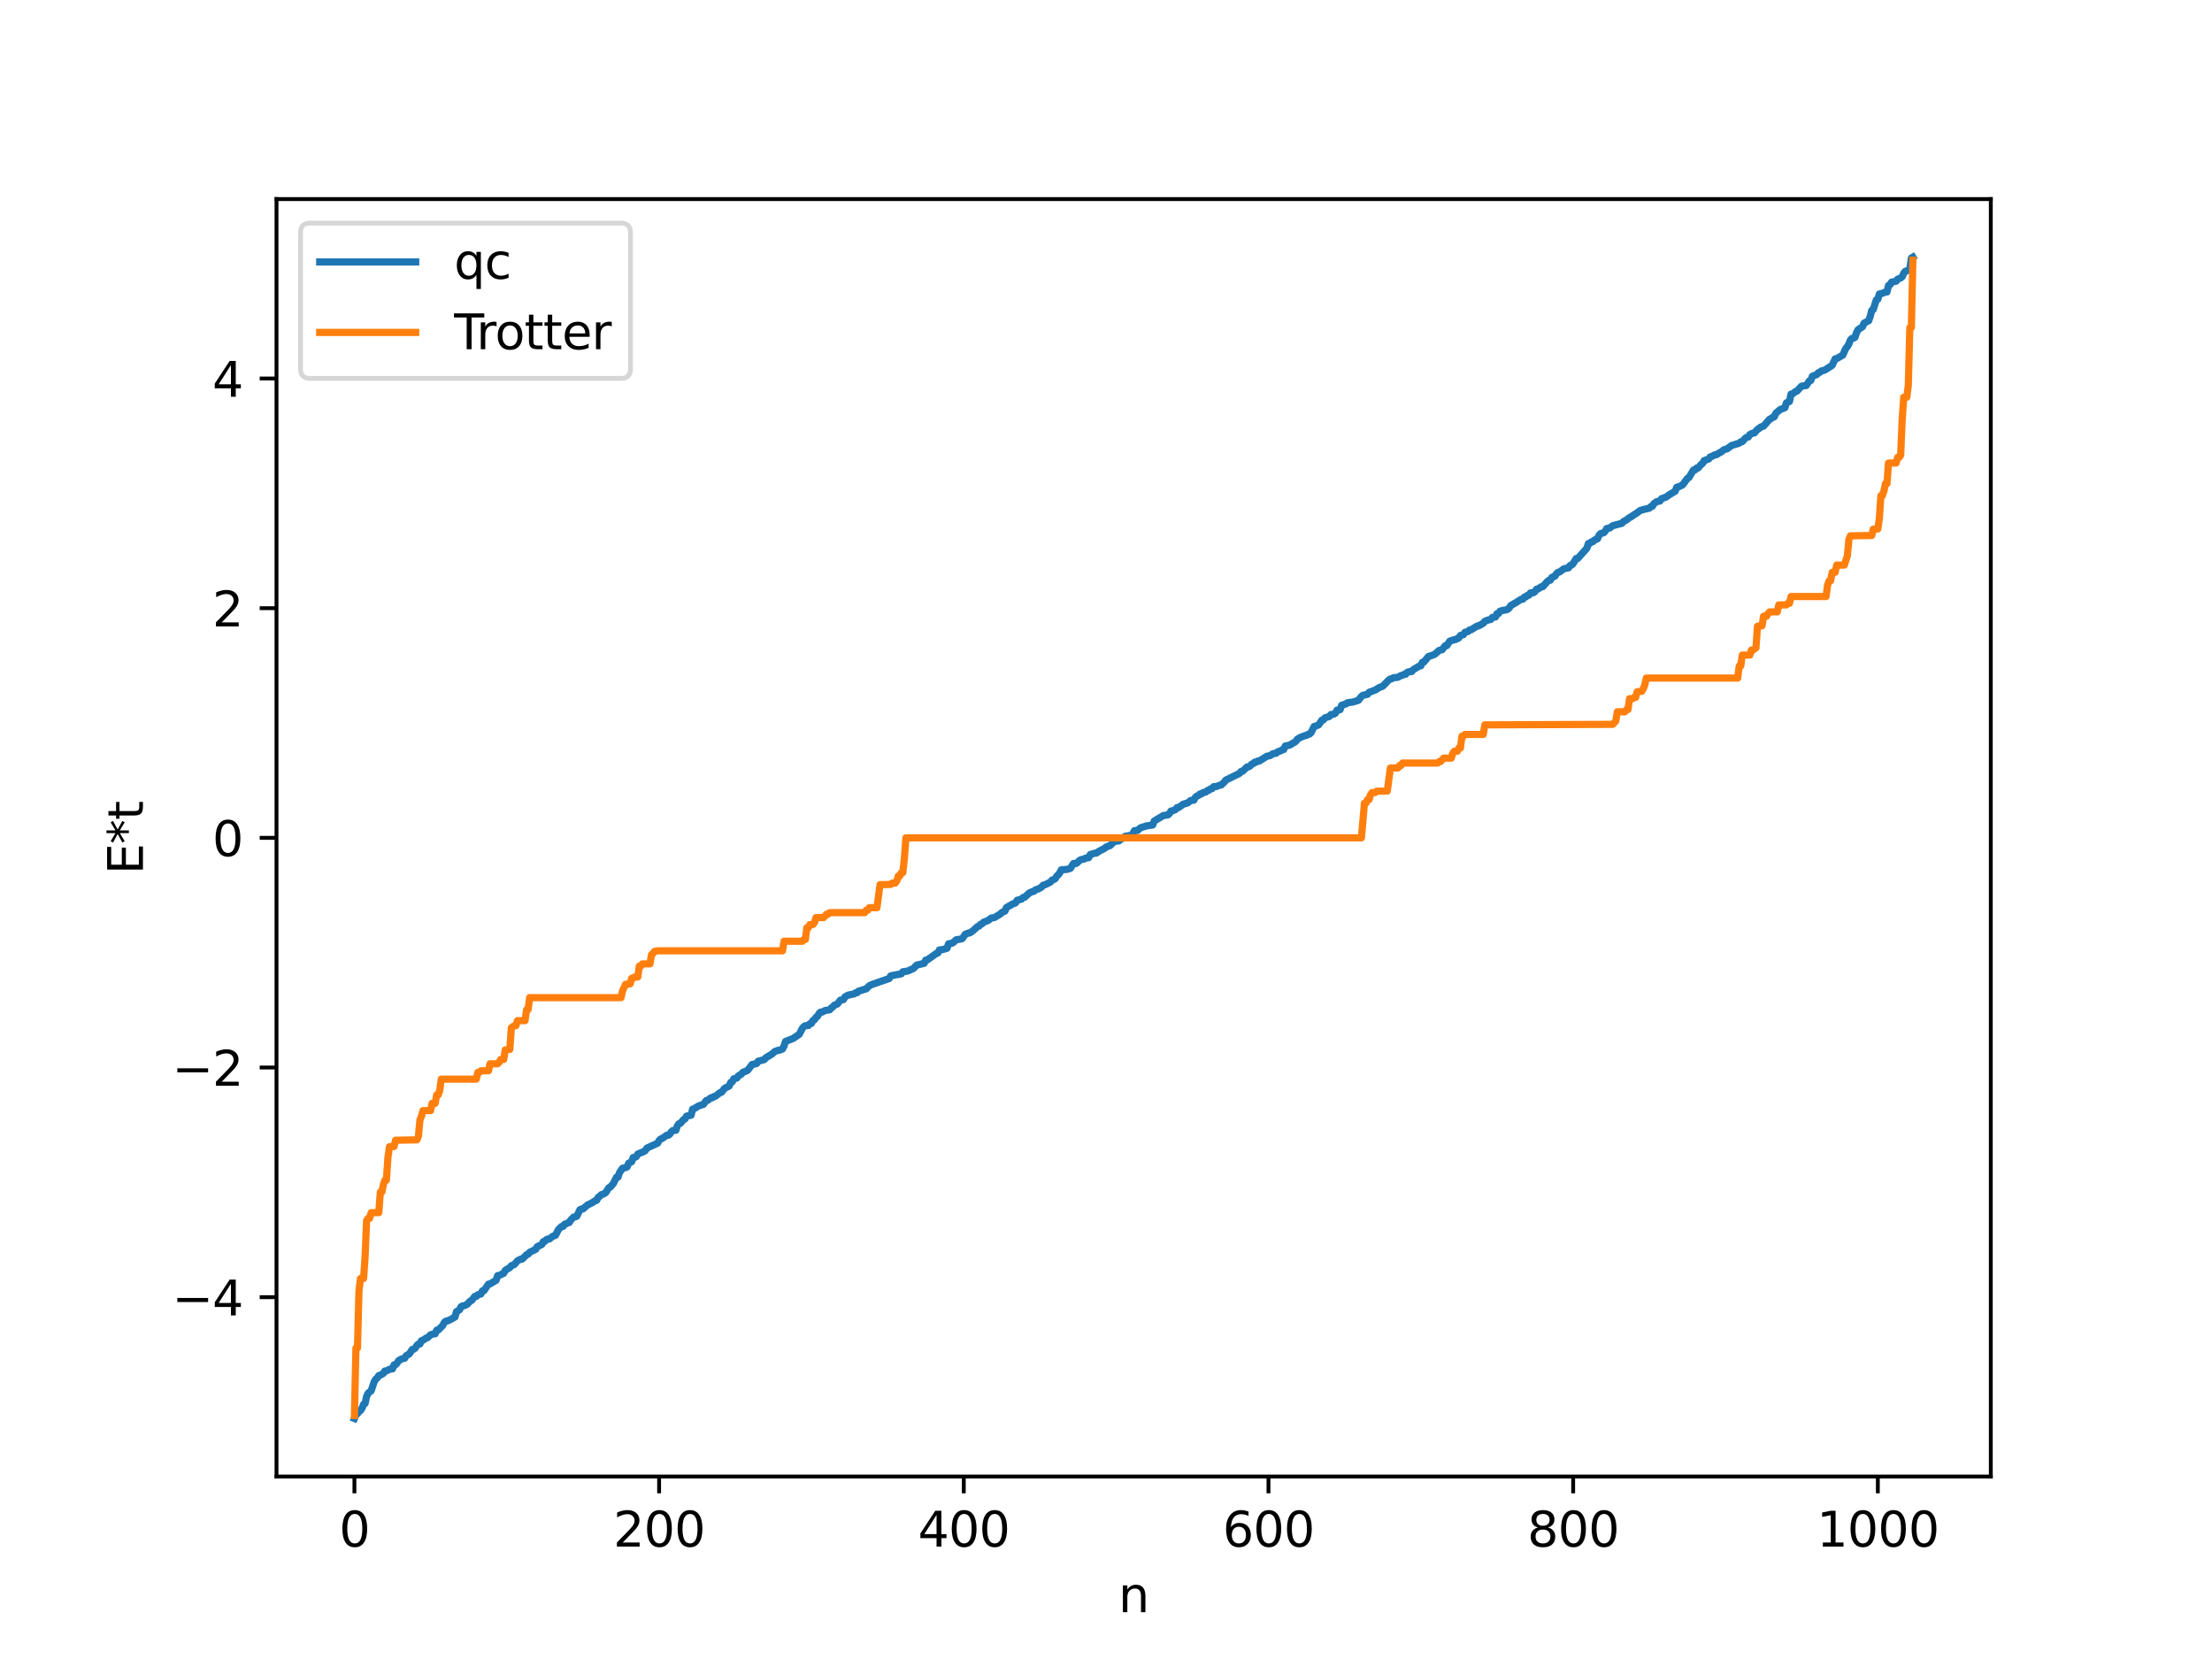 <?xml version="1.0" encoding="utf-8" standalone="no"?>
<!DOCTYPE svg PUBLIC "-//W3C//DTD SVG 1.1//EN"
  "http://www.w3.org/Graphics/SVG/1.1/DTD/svg11.dtd">
<svg xmlns:xlink="http://www.w3.org/1999/xlink" width="460.8pt" height="345.6pt" viewBox="0 0 460.8 345.6" xmlns="http://www.w3.org/2000/svg" version="1.1">
 <defs>
  <style type="text/css">*{stroke-linejoin: round; stroke-linecap: butt}</style>
 </defs>
 <g id="figure_1">
  <g id="patch_1">
   <path d="M 0 345.6 
L 460.8 345.6 
L 460.8 0 
L 0 0 
z
" style="fill: #ffffff"/>
  </g>
  <g id="axes_1">
   <g id="patch_2">
    <path d="M 57.6 307.584 
L 414.72 307.584 
L 414.72 41.472 
L 57.6 41.472 
z
" style="fill: #ffffff"/>
   </g>
   <g id="matplotlib.axis_1">
    <g id="xtick_1">
     <g id="line2d_1">
      <defs>
       <path id="m1ff42a42ee" d="M 0 0 
L 0 3.5 
" style="stroke: #000000; stroke-width: 0.8"/>
      </defs>
      <g>
       <use xlink:href="#m1ff42a42ee" x="73.833" y="307.584" style="stroke: #000000; stroke-width: 0.8"/>
      </g>
     </g>
     <g id="text_1">
      <!-- 0 -->
      <g transform="translate(70.651 322.182) scale(0.1 -0.1)">
       <defs>
        <path id="DejaVuSans-30" d="M 2034 4250 
Q 1547 4250 1301 3770 
Q 1056 3291 1056 2328 
Q 1056 1369 1301 889 
Q 1547 409 2034 409 
Q 2525 409 2770 889 
Q 3016 1369 3016 2328 
Q 3016 3291 2770 3770 
Q 2525 4250 2034 4250 
z
M 2034 4750 
Q 2819 4750 3233 4129 
Q 3647 3509 3647 2328 
Q 3647 1150 3233 529 
Q 2819 -91 2034 -91 
Q 1250 -91 836 529 
Q 422 1150 422 2328 
Q 422 3509 836 4129 
Q 1250 4750 2034 4750 
z
" transform="scale(0.016)"/>
       </defs>
       <use xlink:href="#DejaVuSans-30"/>
      </g>
     </g>
    </g>
    <g id="xtick_2">
     <g id="line2d_2">
      <g>
       <use xlink:href="#m1ff42a42ee" x="137.304" y="307.584" style="stroke: #000000; stroke-width: 0.8"/>
      </g>
     </g>
     <g id="text_2">
      <!-- 200 -->
      <g transform="translate(127.76 322.182) scale(0.1 -0.1)">
       <defs>
        <path id="DejaVuSans-32" d="M 1228 531 
L 3431 531 
L 3431 0 
L 469 0 
L 469 531 
Q 828 903 1448 1529 
Q 2069 2156 2228 2338 
Q 2531 2678 2651 2914 
Q 2772 3150 2772 3378 
Q 2772 3750 2511 3984 
Q 2250 4219 1831 4219 
Q 1534 4219 1204 4116 
Q 875 4013 500 3803 
L 500 4441 
Q 881 4594 1212 4672 
Q 1544 4750 1819 4750 
Q 2544 4750 2975 4387 
Q 3406 4025 3406 3419 
Q 3406 3131 3298 2873 
Q 3191 2616 2906 2266 
Q 2828 2175 2409 1742 
Q 1991 1309 1228 531 
z
" transform="scale(0.016)"/>
       </defs>
       <use xlink:href="#DejaVuSans-32"/>
       <use xlink:href="#DejaVuSans-30" x="63.623"/>
       <use xlink:href="#DejaVuSans-30" x="127.246"/>
      </g>
     </g>
    </g>
    <g id="xtick_3">
     <g id="line2d_3">
      <g>
       <use xlink:href="#m1ff42a42ee" x="200.775" y="307.584" style="stroke: #000000; stroke-width: 0.8"/>
      </g>
     </g>
     <g id="text_3">
      <!-- 400 -->
      <g transform="translate(191.231 322.182) scale(0.1 -0.1)">
       <defs>
        <path id="DejaVuSans-34" d="M 2419 4116 
L 825 1625 
L 2419 1625 
L 2419 4116 
z
M 2253 4666 
L 3047 4666 
L 3047 1625 
L 3713 1625 
L 3713 1100 
L 3047 1100 
L 3047 0 
L 2419 0 
L 2419 1100 
L 313 1100 
L 313 1709 
L 2253 4666 
z
" transform="scale(0.016)"/>
       </defs>
       <use xlink:href="#DejaVuSans-34"/>
       <use xlink:href="#DejaVuSans-30" x="63.623"/>
       <use xlink:href="#DejaVuSans-30" x="127.246"/>
      </g>
     </g>
    </g>
    <g id="xtick_4">
     <g id="line2d_4">
      <g>
       <use xlink:href="#m1ff42a42ee" x="264.246" y="307.584" style="stroke: #000000; stroke-width: 0.8"/>
      </g>
     </g>
     <g id="text_4">
      <!-- 600 -->
      <g transform="translate(254.702 322.182) scale(0.1 -0.1)">
       <defs>
        <path id="DejaVuSans-36" d="M 2113 2584 
Q 1688 2584 1439 2293 
Q 1191 2003 1191 1497 
Q 1191 994 1439 701 
Q 1688 409 2113 409 
Q 2538 409 2786 701 
Q 3034 994 3034 1497 
Q 3034 2003 2786 2293 
Q 2538 2584 2113 2584 
z
M 3366 4563 
L 3366 3988 
Q 3128 4100 2886 4159 
Q 2644 4219 2406 4219 
Q 1781 4219 1451 3797 
Q 1122 3375 1075 2522 
Q 1259 2794 1537 2939 
Q 1816 3084 2150 3084 
Q 2853 3084 3261 2657 
Q 3669 2231 3669 1497 
Q 3669 778 3244 343 
Q 2819 -91 2113 -91 
Q 1303 -91 875 529 
Q 447 1150 447 2328 
Q 447 3434 972 4092 
Q 1497 4750 2381 4750 
Q 2619 4750 2861 4703 
Q 3103 4656 3366 4563 
z
" transform="scale(0.016)"/>
       </defs>
       <use xlink:href="#DejaVuSans-36"/>
       <use xlink:href="#DejaVuSans-30" x="63.623"/>
       <use xlink:href="#DejaVuSans-30" x="127.246"/>
      </g>
     </g>
    </g>
    <g id="xtick_5">
     <g id="line2d_5">
      <g>
       <use xlink:href="#m1ff42a42ee" x="327.717" y="307.584" style="stroke: #000000; stroke-width: 0.8"/>
      </g>
     </g>
     <g id="text_5">
      <!-- 800 -->
      <g transform="translate(318.173 322.182) scale(0.1 -0.1)">
       <defs>
        <path id="DejaVuSans-38" d="M 2034 2216 
Q 1584 2216 1326 1975 
Q 1069 1734 1069 1313 
Q 1069 891 1326 650 
Q 1584 409 2034 409 
Q 2484 409 2743 651 
Q 3003 894 3003 1313 
Q 3003 1734 2745 1975 
Q 2488 2216 2034 2216 
z
M 1403 2484 
Q 997 2584 770 2862 
Q 544 3141 544 3541 
Q 544 4100 942 4425 
Q 1341 4750 2034 4750 
Q 2731 4750 3128 4425 
Q 3525 4100 3525 3541 
Q 3525 3141 3298 2862 
Q 3072 2584 2669 2484 
Q 3125 2378 3379 2068 
Q 3634 1759 3634 1313 
Q 3634 634 3220 271 
Q 2806 -91 2034 -91 
Q 1263 -91 848 271 
Q 434 634 434 1313 
Q 434 1759 690 2068 
Q 947 2378 1403 2484 
z
M 1172 3481 
Q 1172 3119 1398 2916 
Q 1625 2713 2034 2713 
Q 2441 2713 2670 2916 
Q 2900 3119 2900 3481 
Q 2900 3844 2670 4047 
Q 2441 4250 2034 4250 
Q 1625 4250 1398 4047 
Q 1172 3844 1172 3481 
z
" transform="scale(0.016)"/>
       </defs>
       <use xlink:href="#DejaVuSans-38"/>
       <use xlink:href="#DejaVuSans-30" x="63.623"/>
       <use xlink:href="#DejaVuSans-30" x="127.246"/>
      </g>
     </g>
    </g>
    <g id="xtick_6">
     <g id="line2d_6">
      <g>
       <use xlink:href="#m1ff42a42ee" x="391.188" y="307.584" style="stroke: #000000; stroke-width: 0.8"/>
      </g>
     </g>
     <g id="text_6">
      <!-- 1000 -->
      <g transform="translate(378.463 322.182) scale(0.1 -0.1)">
       <defs>
        <path id="DejaVuSans-31" d="M 794 531 
L 1825 531 
L 1825 4091 
L 703 3866 
L 703 4441 
L 1819 4666 
L 2450 4666 
L 2450 531 
L 3481 531 
L 3481 0 
L 794 0 
L 794 531 
z
" transform="scale(0.016)"/>
       </defs>
       <use xlink:href="#DejaVuSans-31"/>
       <use xlink:href="#DejaVuSans-30" x="63.623"/>
       <use xlink:href="#DejaVuSans-30" x="127.246"/>
       <use xlink:href="#DejaVuSans-30" x="190.869"/>
      </g>
     </g>
    </g>
    <g id="text_7">
     <!-- n -->
     <g transform="translate(232.991 335.861) scale(0.1 -0.1)">
      <defs>
       <path id="DejaVuSans-6e" d="M 3513 2113 
L 3513 0 
L 2938 0 
L 2938 2094 
Q 2938 2591 2744 2837 
Q 2550 3084 2163 3084 
Q 1697 3084 1428 2787 
Q 1159 2491 1159 1978 
L 1159 0 
L 581 0 
L 581 3500 
L 1159 3500 
L 1159 2956 
Q 1366 3272 1645 3428 
Q 1925 3584 2291 3584 
Q 2894 3584 3203 3211 
Q 3513 2838 3513 2113 
z
" transform="scale(0.016)"/>
      </defs>
      <use xlink:href="#DejaVuSans-6e"/>
     </g>
    </g>
   </g>
   <g id="matplotlib.axis_2">
    <g id="ytick_1">
     <g id="line2d_7">
      <defs>
       <path id="m0fe782f8a5" d="M 0 0 
L -3.5 0 
" style="stroke: #000000; stroke-width: 0.8"/>
      </defs>
      <g>
       <use xlink:href="#m0fe782f8a5" x="57.6" y="270.226" style="stroke: #000000; stroke-width: 0.8"/>
      </g>
     </g>
     <g id="text_8">
      <!-- −4 -->
      <g transform="translate(35.858 274.025) scale(0.1 -0.1)">
       <defs>
        <path id="DejaVuSans-2212" d="M 678 2272 
L 4684 2272 
L 4684 1741 
L 678 1741 
L 678 2272 
z
" transform="scale(0.016)"/>
       </defs>
       <use xlink:href="#DejaVuSans-2212"/>
       <use xlink:href="#DejaVuSans-34" x="83.789"/>
      </g>
     </g>
    </g>
    <g id="ytick_2">
     <g id="line2d_8">
      <g>
       <use xlink:href="#m0fe782f8a5" x="57.6" y="222.382" style="stroke: #000000; stroke-width: 0.8"/>
      </g>
     </g>
     <g id="text_9">
      <!-- −2 -->
      <g transform="translate(35.858 226.182) scale(0.1 -0.1)">
       <use xlink:href="#DejaVuSans-2212"/>
       <use xlink:href="#DejaVuSans-32" x="83.789"/>
      </g>
     </g>
    </g>
    <g id="ytick_3">
     <g id="line2d_9">
      <g>
       <use xlink:href="#m0fe782f8a5" x="57.6" y="174.538" style="stroke: #000000; stroke-width: 0.8"/>
      </g>
     </g>
     <g id="text_10">
      <!-- 0 -->
      <g transform="translate(44.237 178.338) scale(0.1 -0.1)">
       <use xlink:href="#DejaVuSans-30"/>
      </g>
     </g>
    </g>
    <g id="ytick_4">
     <g id="line2d_10">
      <g>
       <use xlink:href="#m0fe782f8a5" x="57.6" y="126.695" style="stroke: #000000; stroke-width: 0.8"/>
      </g>
     </g>
     <g id="text_11">
      <!-- 2 -->
      <g transform="translate(44.237 130.494) scale(0.1 -0.1)">
       <use xlink:href="#DejaVuSans-32"/>
      </g>
     </g>
    </g>
    <g id="ytick_5">
     <g id="line2d_11">
      <g>
       <use xlink:href="#m0fe782f8a5" x="57.6" y="78.851" style="stroke: #000000; stroke-width: 0.8"/>
      </g>
     </g>
     <g id="text_12">
      <!-- 4 -->
      <g transform="translate(44.237 82.65) scale(0.1 -0.1)">
       <use xlink:href="#DejaVuSans-34"/>
      </g>
     </g>
    </g>
    <g id="text_13">
     <!-- E*t -->
     <g transform="translate(29.778 182.148) rotate(-90) scale(0.1 -0.1)">
      <defs>
       <path id="DejaVuSans-45" d="M 628 4666 
L 3578 4666 
L 3578 4134 
L 1259 4134 
L 1259 2753 
L 3481 2753 
L 3481 2222 
L 1259 2222 
L 1259 531 
L 3634 531 
L 3634 0 
L 628 0 
L 628 4666 
z
" transform="scale(0.016)"/>
       <path id="DejaVuSans-2a" d="M 3009 3897 
L 1888 3291 
L 3009 2681 
L 2828 2375 
L 1778 3009 
L 1778 1831 
L 1422 1831 
L 1422 3009 
L 372 2375 
L 191 2681 
L 1313 3291 
L 191 3897 
L 372 4206 
L 1422 3572 
L 1422 4750 
L 1778 4750 
L 1778 3572 
L 2828 4206 
L 3009 3897 
z
" transform="scale(0.016)"/>
       <path id="DejaVuSans-74" d="M 1172 4494 
L 1172 3500 
L 2356 3500 
L 2356 3053 
L 1172 3053 
L 1172 1153 
Q 1172 725 1289 603 
Q 1406 481 1766 481 
L 2356 481 
L 2356 0 
L 1766 0 
Q 1100 0 847 248 
Q 594 497 594 1153 
L 594 3053 
L 172 3053 
L 172 3500 
L 594 3500 
L 594 4494 
L 1172 4494 
z
" transform="scale(0.016)"/>
      </defs>
      <use xlink:href="#DejaVuSans-45"/>
      <use xlink:href="#DejaVuSans-2a" x="63.184"/>
      <use xlink:href="#DejaVuSans-74" x="113.184"/>
     </g>
    </g>
   </g>
   <g id="line2d_12">
    <path d="M 73.833 295.488 
L 74.15 294.702 
L 74.467 294.506 
L 74.785 294.053 
L 75.102 293.851 
L 75.42 293.353 
L 75.737 292.557 
L 76.054 292.366 
L 76.372 290.891 
L 76.689 290.233 
L 77.324 289.727 
L 77.958 287.82 
L 78.276 287.309 
L 78.593 287.044 
L 78.91 286.547 
L 79.228 286.464 
L 79.862 286.094 
L 80.18 285.599 
L 80.497 285.591 
L 81.132 285.242 
L 81.767 285.162 
L 82.084 284.321 
L 82.401 284.298 
L 82.719 283.96 
L 83.036 283.454 
L 83.671 283.094 
L 84.305 282.938 
L 84.623 282.409 
L 85.258 282.051 
L 85.892 281.109 
L 86.21 281.051 
L 86.527 280.803 
L 86.844 280.288 
L 87.162 279.995 
L 87.479 279.972 
L 87.796 279.29 
L 88.114 279.201 
L 88.748 278.761 
L 89.066 278.672 
L 89.7 278.058 
L 90.335 277.866 
L 90.653 277.857 
L 90.97 277.094 
L 91.287 277.064 
L 92.239 276.12 
L 92.557 275.496 
L 92.874 275.225 
L 93.191 275.179 
L 93.826 274.894 
L 94.778 274.358 
L 95.096 273.242 
L 95.73 272.855 
L 96.048 272.218 
L 96.365 272.036 
L 96.682 272.013 
L 97.317 271.719 
L 97.952 271.039 
L 98.269 270.887 
L 98.904 270.067 
L 99.221 270.064 
L 99.539 269.715 
L 100.173 269.574 
L 100.491 268.912 
L 100.808 268.875 
L 101.76 267.517 
L 102.077 267.463 
L 103.347 266.708 
L 103.664 265.74 
L 103.981 265.711 
L 104.616 265.381 
L 104.934 265.25 
L 105.251 264.643 
L 106.203 264.064 
L 106.52 263.678 
L 107.155 263.417 
L 107.79 262.66 
L 108.424 262.322 
L 108.742 262.315 
L 109.377 261.706 
L 109.694 261.374 
L 110.011 261.269 
L 110.329 260.879 
L 111.598 260.25 
L 111.915 259.702 
L 112.867 259.254 
L 113.185 258.66 
L 113.502 258.587 
L 113.82 258.237 
L 114.137 258.106 
L 114.454 258.105 
L 115.089 257.572 
L 115.724 257.332 
L 116.358 256.097 
L 116.993 255.502 
L 117.31 255.481 
L 117.628 255.016 
L 117.945 254.942 
L 118.262 254.746 
L 118.58 254.682 
L 118.897 254.146 
L 119.532 253.515 
L 119.849 253.497 
L 120.167 253.358 
L 120.801 252.012 
L 121.119 251.856 
L 121.436 251.844 
L 122.388 251.026 
L 123.34 250.562 
L 123.975 250.143 
L 124.292 250.055 
L 124.61 249.426 
L 124.927 249.233 
L 125.244 248.884 
L 125.879 248.658 
L 126.196 248.422 
L 126.831 247.426 
L 127.148 247.286 
L 127.783 246.533 
L 128.418 245.252 
L 128.735 245.22 
L 129.053 244.29 
L 129.687 243.363 
L 130.322 243.242 
L 130.639 243.084 
L 130.957 242.324 
L 131.591 242.007 
L 131.909 241.123 
L 132.226 241.114 
L 132.543 240.955 
L 132.861 240.415 
L 134.13 239.883 
L 134.448 239.657 
L 134.765 239.168 
L 136.986 238.146 
L 137.304 237.593 
L 137.621 237.275 
L 137.939 237.167 
L 138.891 236.495 
L 139.208 236.489 
L 139.525 236.278 
L 139.843 235.772 
L 140.16 235.512 
L 140.795 235.459 
L 141.112 234.506 
L 141.429 234.101 
L 141.747 234.003 
L 142.381 233.245 
L 142.699 233.095 
L 143.016 232.511 
L 143.968 232.318 
L 144.286 231.053 
L 144.603 230.963 
L 145.555 230.371 
L 146.19 230.162 
L 146.507 230.079 
L 147.142 229.255 
L 147.459 229.194 
L 148.094 228.686 
L 148.411 228.68 
L 148.729 228.421 
L 149.046 228.366 
L 149.998 227.615 
L 150.315 227.53 
L 150.95 226.717 
L 151.902 226.238 
L 152.22 225.499 
L 152.537 225.377 
L 152.854 224.725 
L 153.489 224.581 
L 153.806 224.142 
L 154.441 223.761 
L 154.758 223.381 
L 155.71 223.005 
L 156.345 222.196 
L 156.662 221.763 
L 157.615 221.563 
L 157.932 221.078 
L 159.201 220.746 
L 159.519 220.364 
L 160.788 219.598 
L 161.423 219.04 
L 162.058 218.801 
L 162.375 218.784 
L 163.01 218.517 
L 163.327 217.903 
L 163.644 216.946 
L 165.231 216.326 
L 166.5 215.462 
L 167.135 214.246 
L 167.453 213.853 
L 167.77 213.672 
L 168.405 213.63 
L 168.722 213.252 
L 169.039 213.19 
L 169.357 212.586 
L 169.674 212.429 
L 169.991 211.92 
L 170.309 211.714 
L 170.626 211.114 
L 170.943 210.841 
L 171.261 210.839 
L 171.896 210.502 
L 172.848 210.36 
L 173.165 209.973 
L 173.482 209.778 
L 173.8 209.396 
L 174.434 209.155 
L 175.069 208.356 
L 175.704 208.226 
L 176.021 207.673 
L 176.656 207.307 
L 177.925 207.046 
L 178.243 206.815 
L 178.56 206.802 
L 178.877 206.467 
L 180.464 205.983 
L 181.099 205.341 
L 181.734 205.055 
L 185.224 203.851 
L 185.542 203.304 
L 186.177 203.159 
L 187.763 202.87 
L 188.081 202.435 
L 189.033 202.308 
L 190.302 201.75 
L 190.937 201.061 
L 192.524 200.67 
L 192.841 200.014 
L 193.158 199.969 
L 195.062 198.628 
L 195.38 198.511 
L 195.697 197.889 
L 196.332 197.823 
L 196.967 197.639 
L 197.284 197.541 
L 197.601 196.614 
L 198.236 196.507 
L 198.553 196.372 
L 199.188 195.775 
L 200.14 195.62 
L 200.458 195.528 
L 201.092 194.631 
L 201.727 194.37 
L 202.044 194.335 
L 202.679 193.9 
L 203.631 193.023 
L 203.948 192.924 
L 204.266 192.562 
L 204.583 192.444 
L 204.9 192.107 
L 205.535 191.868 
L 205.853 191.757 
L 206.487 191.246 
L 207.122 191.163 
L 208.391 190.399 
L 208.709 190.079 
L 209.343 189.809 
L 209.661 189.064 
L 210.296 188.699 
L 210.93 188.335 
L 211.565 188.082 
L 211.882 187.537 
L 212.517 187.385 
L 212.834 187.289 
L 213.152 186.947 
L 213.469 186.904 
L 214.421 186.026 
L 215.056 185.741 
L 215.373 185.685 
L 215.691 185.382 
L 216.325 185.173 
L 216.96 184.806 
L 217.277 184.441 
L 217.912 184.212 
L 218.547 183.888 
L 218.864 183.718 
L 219.181 183.325 
L 219.499 183.245 
L 219.816 183.044 
L 220.134 182.513 
L 220.451 182.249 
L 220.768 181.831 
L 221.086 181.203 
L 222.355 181.097 
L 222.99 180.89 
L 223.624 179.879 
L 224.259 179.856 
L 224.894 179.241 
L 225.211 179.073 
L 225.846 178.958 
L 226.163 178.751 
L 226.798 178.672 
L 227.115 178.027 
L 228.067 177.727 
L 228.385 177.722 
L 229.02 177.286 
L 229.972 176.801 
L 230.606 176.357 
L 231.241 176.159 
L 231.876 175.522 
L 232.193 175.293 
L 233.145 175.152 
L 233.462 174.775 
L 233.78 174.725 
L 234.415 174.212 
L 235.049 174.105 
L 235.684 174.015 
L 236.001 173.636 
L 236.319 173.044 
L 236.953 172.997 
L 237.588 172.445 
L 238.223 172.248 
L 238.858 172.044 
L 240.127 171.862 
L 240.444 171.035 
L 242.348 169.897 
L 243.3 169.756 
L 243.618 169.469 
L 243.935 168.951 
L 244.253 168.903 
L 244.887 168.644 
L 245.205 168.233 
L 245.522 168.225 
L 246.474 167.539 
L 247.426 167.259 
L 248.061 166.745 
L 248.696 166.692 
L 249.013 166.1 
L 249.33 165.837 
L 249.648 165.724 
L 249.965 165.403 
L 250.282 165.396 
L 250.6 165.117 
L 251.234 164.975 
L 251.552 164.656 
L 251.869 164.6 
L 252.186 164.331 
L 252.504 164.287 
L 252.821 163.879 
L 253.456 163.834 
L 254.091 163.567 
L 254.408 163.522 
L 255.043 162.925 
L 255.36 162.513 
L 258.216 161.108 
L 258.534 160.711 
L 258.851 160.663 
L 259.803 159.757 
L 260.12 159.743 
L 260.438 159.546 
L 260.755 159.18 
L 261.072 159.075 
L 261.39 158.762 
L 261.707 158.76 
L 262.024 158.532 
L 262.342 158.526 
L 263.929 157.534 
L 264.563 157.412 
L 265.198 157.003 
L 265.833 156.92 
L 266.15 156.621 
L 266.785 156.416 
L 267.102 156.186 
L 267.42 156.141 
L 267.737 155.412 
L 268.689 155.209 
L 269.641 154.643 
L 269.958 154.443 
L 270.276 153.974 
L 270.91 153.608 
L 271.862 153.237 
L 272.18 153.186 
L 272.497 152.969 
L 272.815 152.908 
L 273.132 152.587 
L 273.767 151.325 
L 274.084 151.264 
L 274.719 150.985 
L 275.353 150.033 
L 275.671 149.983 
L 275.988 149.55 
L 276.94 149.241 
L 277.258 148.85 
L 277.892 148.763 
L 278.21 148.555 
L 278.527 147.924 
L 279.162 147.842 
L 279.479 146.939 
L 280.114 146.71 
L 280.431 146.618 
L 280.748 146.386 
L 281.7 146.272 
L 282.335 146.087 
L 282.97 145.892 
L 283.605 145.088 
L 283.922 144.834 
L 284.874 144.643 
L 285.191 144.225 
L 286.461 143.757 
L 287.413 143.18 
L 288.048 142.946 
L 289.317 141.656 
L 289.634 141.441 
L 289.952 141.395 
L 290.269 141.188 
L 291.221 141.089 
L 291.856 140.716 
L 292.173 140.671 
L 292.491 140.48 
L 292.808 140.466 
L 293.125 140.086 
L 293.443 139.94 
L 294.077 139.9 
L 294.395 139.512 
L 295.664 138.75 
L 295.981 138.701 
L 296.299 137.978 
L 296.616 137.924 
L 297.568 136.769 
L 298.838 136.338 
L 299.79 135.493 
L 300.424 135.34 
L 301.059 134.515 
L 301.377 134.515 
L 302.011 133.572 
L 302.646 133.348 
L 303.281 133.203 
L 303.915 132.863 
L 304.233 132.377 
L 304.867 132.208 
L 305.185 131.716 
L 305.82 131.556 
L 306.137 131.239 
L 306.454 131.201 
L 307.724 130.413 
L 308.041 130.373 
L 308.993 129.836 
L 309.31 129.44 
L 309.945 129.182 
L 310.58 129.027 
L 310.897 128.618 
L 311.532 128.534 
L 311.849 127.839 
L 312.167 127.818 
L 312.484 127.317 
L 313.119 127.143 
L 313.753 127.053 
L 314.071 126.928 
L 314.388 126.671 
L 314.705 126.157 
L 315.975 125.43 
L 316.61 125.005 
L 316.927 124.842 
L 317.244 124.827 
L 317.562 124.372 
L 317.879 124.34 
L 318.196 124.02 
L 318.514 123.973 
L 318.831 123.503 
L 319.466 123.465 
L 319.783 123.222 
L 320.1 122.733 
L 320.418 122.689 
L 321.053 122.237 
L 321.37 122.227 
L 322.322 121.16 
L 322.639 120.894 
L 322.957 120.87 
L 323.274 120.288 
L 323.909 120.035 
L 324.226 119.51 
L 324.543 119.243 
L 324.861 119.165 
L 325.813 118.474 
L 326.765 118.285 
L 327.082 117.788 
L 327.4 117.694 
L 327.717 117.388 
L 328.352 116.344 
L 328.669 116.333 
L 330.573 114.214 
L 330.891 113.225 
L 331.208 113.192 
L 331.525 112.868 
L 331.843 112.823 
L 332.16 112.503 
L 332.795 112.237 
L 333.112 111.498 
L 333.429 111.159 
L 334.064 110.983 
L 334.381 110.683 
L 334.699 110.106 
L 335.334 109.992 
L 335.968 109.513 
L 337.238 109.182 
L 337.872 109.014 
L 338.19 108.644 
L 338.824 108.319 
L 339.459 107.813 
L 339.777 107.664 
L 340.411 107.231 
L 341.046 106.83 
L 341.681 106.347 
L 342.633 106.073 
L 343.585 105.861 
L 343.902 105.528 
L 344.22 105.478 
L 344.537 104.918 
L 345.172 104.479 
L 345.806 104.371 
L 346.124 103.886 
L 347.076 103.555 
L 347.71 103.082 
L 348.98 102.324 
L 349.297 101.505 
L 349.932 101.315 
L 350.567 100.957 
L 351.519 99.655 
L 351.836 99.488 
L 352.788 97.916 
L 353.105 97.899 
L 353.423 97.518 
L 353.74 97.497 
L 354.375 96.75 
L 354.692 96.516 
L 355.01 95.951 
L 355.962 95.612 
L 356.279 95.188 
L 356.596 95.088 
L 357.231 94.747 
L 357.548 94.728 
L 358.183 94.326 
L 358.5 94.193 
L 359.135 93.677 
L 359.77 93.509 
L 360.722 92.803 
L 362.309 92.326 
L 362.626 92.041 
L 362.943 92.006 
L 363.578 91.29 
L 363.896 91.086 
L 364.213 91.031 
L 364.53 90.519 
L 365.165 90.216 
L 365.482 90.184 
L 366.117 89.445 
L 366.434 89.276 
L 366.752 88.978 
L 367.386 88.765 
L 368.656 87.317 
L 368.973 87.194 
L 369.291 86.92 
L 369.608 86.839 
L 369.925 86.088 
L 370.877 85.295 
L 371.512 85.07 
L 371.829 84.921 
L 372.147 83.918 
L 372.781 83.635 
L 373.099 82.108 
L 373.416 82.052 
L 374.051 81.558 
L 374.368 81.458 
L 375.003 80.756 
L 375.32 80.435 
L 376.272 80.309 
L 376.907 79.361 
L 377.224 79.261 
L 377.542 78.389 
L 378.494 78.007 
L 378.811 77.628 
L 379.129 77.547 
L 379.446 77.261 
L 380.081 77.122 
L 381.667 76.114 
L 382.302 74.753 
L 382.62 74.696 
L 383.254 74.342 
L 383.889 73.968 
L 384.524 72.558 
L 384.841 72.205 
L 385.158 71.641 
L 385.476 70.825 
L 385.793 70.497 
L 386.11 70.458 
L 386.428 70.265 
L 386.745 69.299 
L 387.062 68.69 
L 388.015 68.047 
L 388.332 67.308 
L 389.284 66.812 
L 389.601 65.912 
L 389.919 64.666 
L 390.236 64.465 
L 390.871 62.473 
L 391.188 62.326 
L 391.505 61.238 
L 392.14 61.098 
L 392.775 60.838 
L 393.092 60.827 
L 393.41 59.472 
L 393.727 59.312 
L 394.044 58.771 
L 394.996 58.579 
L 395.314 58.167 
L 395.948 57.902 
L 396.266 57.637 
L 396.583 56.927 
L 396.9 56.522 
L 397.535 56.293 
L 397.853 55.997 
L 398.17 53.765 
L 398.487 53.568 
L 398.487 53.568 
" clip-path="url(#p4f57ab5a9d)" style="fill: none; stroke: #1f77b4; stroke-width: 1.5; stroke-linecap: square"/>
   </g>
   <g id="line2d_13">
    <path d="M 73.833 294.864 
L 74.15 280.824 
L 74.467 280.824 
L 74.785 268.822 
L 75.102 266.329 
L 75.737 266.329 
L 76.054 261.838 
L 76.372 254.257 
L 76.689 253.792 
L 77.006 253.792 
L 77.324 252.619 
L 78.91 252.619 
L 79.228 248.342 
L 79.545 248.342 
L 79.862 246.794 
L 80.18 245.838 
L 80.497 245.838 
L 80.815 241.108 
L 81.132 238.882 
L 82.084 238.844 
L 82.401 237.527 
L 86.844 237.452 
L 87.162 236.73 
L 87.479 233.303 
L 87.796 232.546 
L 88.114 231.36 
L 89.7 231.36 
L 90.018 229.844 
L 90.653 229.844 
L 90.97 228.083 
L 91.287 228.083 
L 91.605 227.166 
L 91.922 224.806 
L 99.221 224.806 
L 99.539 223.4 
L 99.856 223.4 
L 100.173 223.068 
L 101.76 223.068 
L 102.077 221.611 
L 103.664 221.611 
L 103.981 221.282 
L 104.299 220.714 
L 104.934 220.714 
L 105.251 218.715 
L 106.203 218.615 
L 106.52 214.105 
L 107.155 213.659 
L 107.472 213.659 
L 107.79 212.621 
L 109.377 212.621 
L 109.694 210.341 
L 110.011 210.341 
L 110.329 207.824 
L 129.37 207.823 
L 129.687 206.393 
L 130.322 205.047 
L 131.274 204.961 
L 131.591 203.791 
L 131.909 203.791 
L 132.226 203.523 
L 132.861 203.523 
L 133.178 201.27 
L 133.496 201.27 
L 133.813 200.798 
L 135.4 200.798 
L 135.717 198.877 
L 136.034 198.618 
L 136.352 198.184 
L 136.986 198.075 
L 163.01 198.075 
L 163.327 196.08 
L 167.135 196.08 
L 167.453 195.716 
L 167.77 195.716 
L 168.087 193.248 
L 168.405 193.248 
L 168.722 192.589 
L 169.357 192.589 
L 169.674 192.164 
L 169.991 191.146 
L 171.578 191.146 
L 172.213 190.428 
L 172.53 190.428 
L 172.848 190.123 
L 180.147 190.123 
L 180.464 189.599 
L 180.781 189.599 
L 181.099 189.085 
L 182.686 189.085 
L 183.32 184.287 
L 185.542 184.245 
L 185.859 183.966 
L 186.494 183.966 
L 186.811 183.545 
L 187.129 182.49 
L 187.446 182.49 
L 187.763 181.776 
L 188.081 181.776 
L 188.398 178.793 
L 188.715 174.538 
L 283.605 174.538 
L 284.239 167.301 
L 284.557 167.301 
L 284.874 166.587 
L 285.191 166.587 
L 285.509 165.532 
L 285.826 165.111 
L 286.461 165.111 
L 286.778 164.832 
L 289 164.79 
L 289.634 159.992 
L 291.221 159.992 
L 291.539 159.478 
L 291.856 159.478 
L 292.173 158.954 
L 299.472 158.954 
L 299.79 158.649 
L 300.107 158.649 
L 300.742 157.931 
L 302.329 157.931 
L 302.646 156.913 
L 302.963 156.488 
L 303.598 156.488 
L 303.915 155.829 
L 304.233 155.829 
L 304.55 153.361 
L 304.867 153.361 
L 305.185 152.997 
L 308.993 152.997 
L 309.31 151.002 
L 335.968 150.893 
L 336.603 150.2 
L 336.92 148.279 
L 338.507 148.279 
L 338.824 147.807 
L 339.142 147.807 
L 339.459 145.554 
L 340.094 145.554 
L 340.411 145.286 
L 340.729 145.286 
L 341.046 144.116 
L 341.681 144.03 
L 341.998 144.03 
L 342.315 143.509 
L 342.633 142.684 
L 342.95 141.254 
L 361.991 141.253 
L 362.309 138.736 
L 362.626 138.736 
L 362.943 136.456 
L 364.53 136.456 
L 364.848 135.418 
L 365.165 135.418 
L 365.8 134.972 
L 366.117 130.462 
L 367.069 130.362 
L 367.386 128.363 
L 368.021 128.363 
L 368.339 127.795 
L 368.656 127.466 
L 370.243 127.466 
L 370.56 126.009 
L 372.147 126.009 
L 372.464 125.677 
L 372.781 125.677 
L 373.099 124.271 
L 380.398 124.271 
L 380.715 121.911 
L 381.033 120.994 
L 381.35 120.994 
L 381.667 119.233 
L 382.302 119.233 
L 382.62 117.717 
L 384.206 117.717 
L 384.841 115.774 
L 385.158 112.347 
L 385.476 111.625 
L 389.919 111.55 
L 390.236 110.233 
L 391.188 110.195 
L 391.505 107.969 
L 391.823 103.239 
L 392.14 103.239 
L 392.458 102.283 
L 392.775 100.735 
L 393.092 100.735 
L 393.41 96.458 
L 394.996 96.458 
L 395.314 95.285 
L 395.631 95.285 
L 395.948 94.82 
L 396.266 87.239 
L 396.583 82.748 
L 397.218 82.748 
L 397.535 80.255 
L 397.853 68.253 
L 398.17 68.253 
L 398.487 54.213 
L 398.487 54.213 
" clip-path="url(#p4f57ab5a9d)" style="fill: none; stroke: #ff7f0e; stroke-width: 1.5; stroke-linecap: square"/>
   </g>
   <g id="patch_3">
    <path d="M 57.6 307.584 
L 57.6 41.472 
" style="fill: none; stroke: #000000; stroke-width: 0.8; stroke-linejoin: miter; stroke-linecap: square"/>
   </g>
   <g id="patch_4">
    <path d="M 414.72 307.584 
L 414.72 41.472 
" style="fill: none; stroke: #000000; stroke-width: 0.8; stroke-linejoin: miter; stroke-linecap: square"/>
   </g>
   <g id="patch_5">
    <path d="M 57.6 307.584 
L 414.72 307.584 
" style="fill: none; stroke: #000000; stroke-width: 0.8; stroke-linejoin: miter; stroke-linecap: square"/>
   </g>
   <g id="patch_6">
    <path d="M 57.6 41.472 
L 414.72 41.472 
" style="fill: none; stroke: #000000; stroke-width: 0.8; stroke-linejoin: miter; stroke-linecap: square"/>
   </g>
   <g id="legend_1">
    <g id="patch_7">
     <path d="M 64.6 78.828 
L 129.342 78.828 
Q 131.342 78.828 131.342 76.828 
L 131.342 48.472 
Q 131.342 46.472 129.342 46.472 
L 64.6 46.472 
Q 62.6 46.472 62.6 48.472 
L 62.6 76.828 
Q 62.6 78.828 64.6 78.828 
z
" style="fill: #ffffff; opacity: 0.8; stroke: #cccccc; stroke-linejoin: miter"/>
    </g>
    <g id="line2d_14">
     <path d="M 66.6 54.57 
L 76.6 54.57 
L 86.6 54.57 
" style="fill: none; stroke: #1f77b4; stroke-width: 1.5; stroke-linecap: square"/>
    </g>
    <g id="text_14">
     <!-- qc -->
     <g transform="translate(94.6 58.07) scale(0.1 -0.1)">
      <defs>
       <path id="DejaVuSans-71" d="M 947 1747 
Q 947 1113 1208 752 
Q 1469 391 1925 391 
Q 2381 391 2643 752 
Q 2906 1113 2906 1747 
Q 2906 2381 2643 2742 
Q 2381 3103 1925 3103 
Q 1469 3103 1208 2742 
Q 947 2381 947 1747 
z
M 2906 525 
Q 2725 213 2448 61 
Q 2172 -91 1784 -91 
Q 1150 -91 751 415 
Q 353 922 353 1747 
Q 353 2572 751 3078 
Q 1150 3584 1784 3584 
Q 2172 3584 2448 3432 
Q 2725 3281 2906 2969 
L 2906 3500 
L 3481 3500 
L 3481 -1331 
L 2906 -1331 
L 2906 525 
z
" transform="scale(0.016)"/>
       <path id="DejaVuSans-63" d="M 3122 3366 
L 3122 2828 
Q 2878 2963 2633 3030 
Q 2388 3097 2138 3097 
Q 1578 3097 1268 2742 
Q 959 2388 959 1747 
Q 959 1106 1268 751 
Q 1578 397 2138 397 
Q 2388 397 2633 464 
Q 2878 531 3122 666 
L 3122 134 
Q 2881 22 2623 -34 
Q 2366 -91 2075 -91 
Q 1284 -91 818 406 
Q 353 903 353 1747 
Q 353 2603 823 3093 
Q 1294 3584 2113 3584 
Q 2378 3584 2631 3529 
Q 2884 3475 3122 3366 
z
" transform="scale(0.016)"/>
      </defs>
      <use xlink:href="#DejaVuSans-71"/>
      <use xlink:href="#DejaVuSans-63" x="63.477"/>
     </g>
    </g>
    <g id="line2d_15">
     <path d="M 66.6 69.249 
L 76.6 69.249 
L 86.6 69.249 
" style="fill: none; stroke: #ff7f0e; stroke-width: 1.5; stroke-linecap: square"/>
    </g>
    <g id="text_15">
     <!-- Trotter -->
     <g transform="translate(94.6 72.749) scale(0.1 -0.1)">
      <defs>
       <path id="DejaVuSans-54" d="M -19 4666 
L 3928 4666 
L 3928 4134 
L 2272 4134 
L 2272 0 
L 1638 0 
L 1638 4134 
L -19 4134 
L -19 4666 
z
" transform="scale(0.016)"/>
       <path id="DejaVuSans-72" d="M 2631 2963 
Q 2534 3019 2420 3045 
Q 2306 3072 2169 3072 
Q 1681 3072 1420 2755 
Q 1159 2438 1159 1844 
L 1159 0 
L 581 0 
L 581 3500 
L 1159 3500 
L 1159 2956 
Q 1341 3275 1631 3429 
Q 1922 3584 2338 3584 
Q 2397 3584 2469 3576 
Q 2541 3569 2628 3553 
L 2631 2963 
z
" transform="scale(0.016)"/>
       <path id="DejaVuSans-6f" d="M 1959 3097 
Q 1497 3097 1228 2736 
Q 959 2375 959 1747 
Q 959 1119 1226 758 
Q 1494 397 1959 397 
Q 2419 397 2687 759 
Q 2956 1122 2956 1747 
Q 2956 2369 2687 2733 
Q 2419 3097 1959 3097 
z
M 1959 3584 
Q 2709 3584 3137 3096 
Q 3566 2609 3566 1747 
Q 3566 888 3137 398 
Q 2709 -91 1959 -91 
Q 1206 -91 779 398 
Q 353 888 353 1747 
Q 353 2609 779 3096 
Q 1206 3584 1959 3584 
z
" transform="scale(0.016)"/>
       <path id="DejaVuSans-65" d="M 3597 1894 
L 3597 1613 
L 953 1613 
Q 991 1019 1311 708 
Q 1631 397 2203 397 
Q 2534 397 2845 478 
Q 3156 559 3463 722 
L 3463 178 
Q 3153 47 2828 -22 
Q 2503 -91 2169 -91 
Q 1331 -91 842 396 
Q 353 884 353 1716 
Q 353 2575 817 3079 
Q 1281 3584 2069 3584 
Q 2775 3584 3186 3129 
Q 3597 2675 3597 1894 
z
M 3022 2063 
Q 3016 2534 2758 2815 
Q 2500 3097 2075 3097 
Q 1594 3097 1305 2825 
Q 1016 2553 972 2059 
L 3022 2063 
z
" transform="scale(0.016)"/>
      </defs>
      <use xlink:href="#DejaVuSans-54"/>
      <use xlink:href="#DejaVuSans-72" x="46.334"/>
      <use xlink:href="#DejaVuSans-6f" x="85.197"/>
      <use xlink:href="#DejaVuSans-74" x="146.379"/>
      <use xlink:href="#DejaVuSans-74" x="185.588"/>
      <use xlink:href="#DejaVuSans-65" x="224.797"/>
      <use xlink:href="#DejaVuSans-72" x="286.32"/>
     </g>
    </g>
   </g>
  </g>
 </g>
 <defs>
  <clipPath id="p4f57ab5a9d">
   <rect x="57.6" y="41.472" width="357.12" height="266.112"/>
  </clipPath>
 </defs>
</svg>
